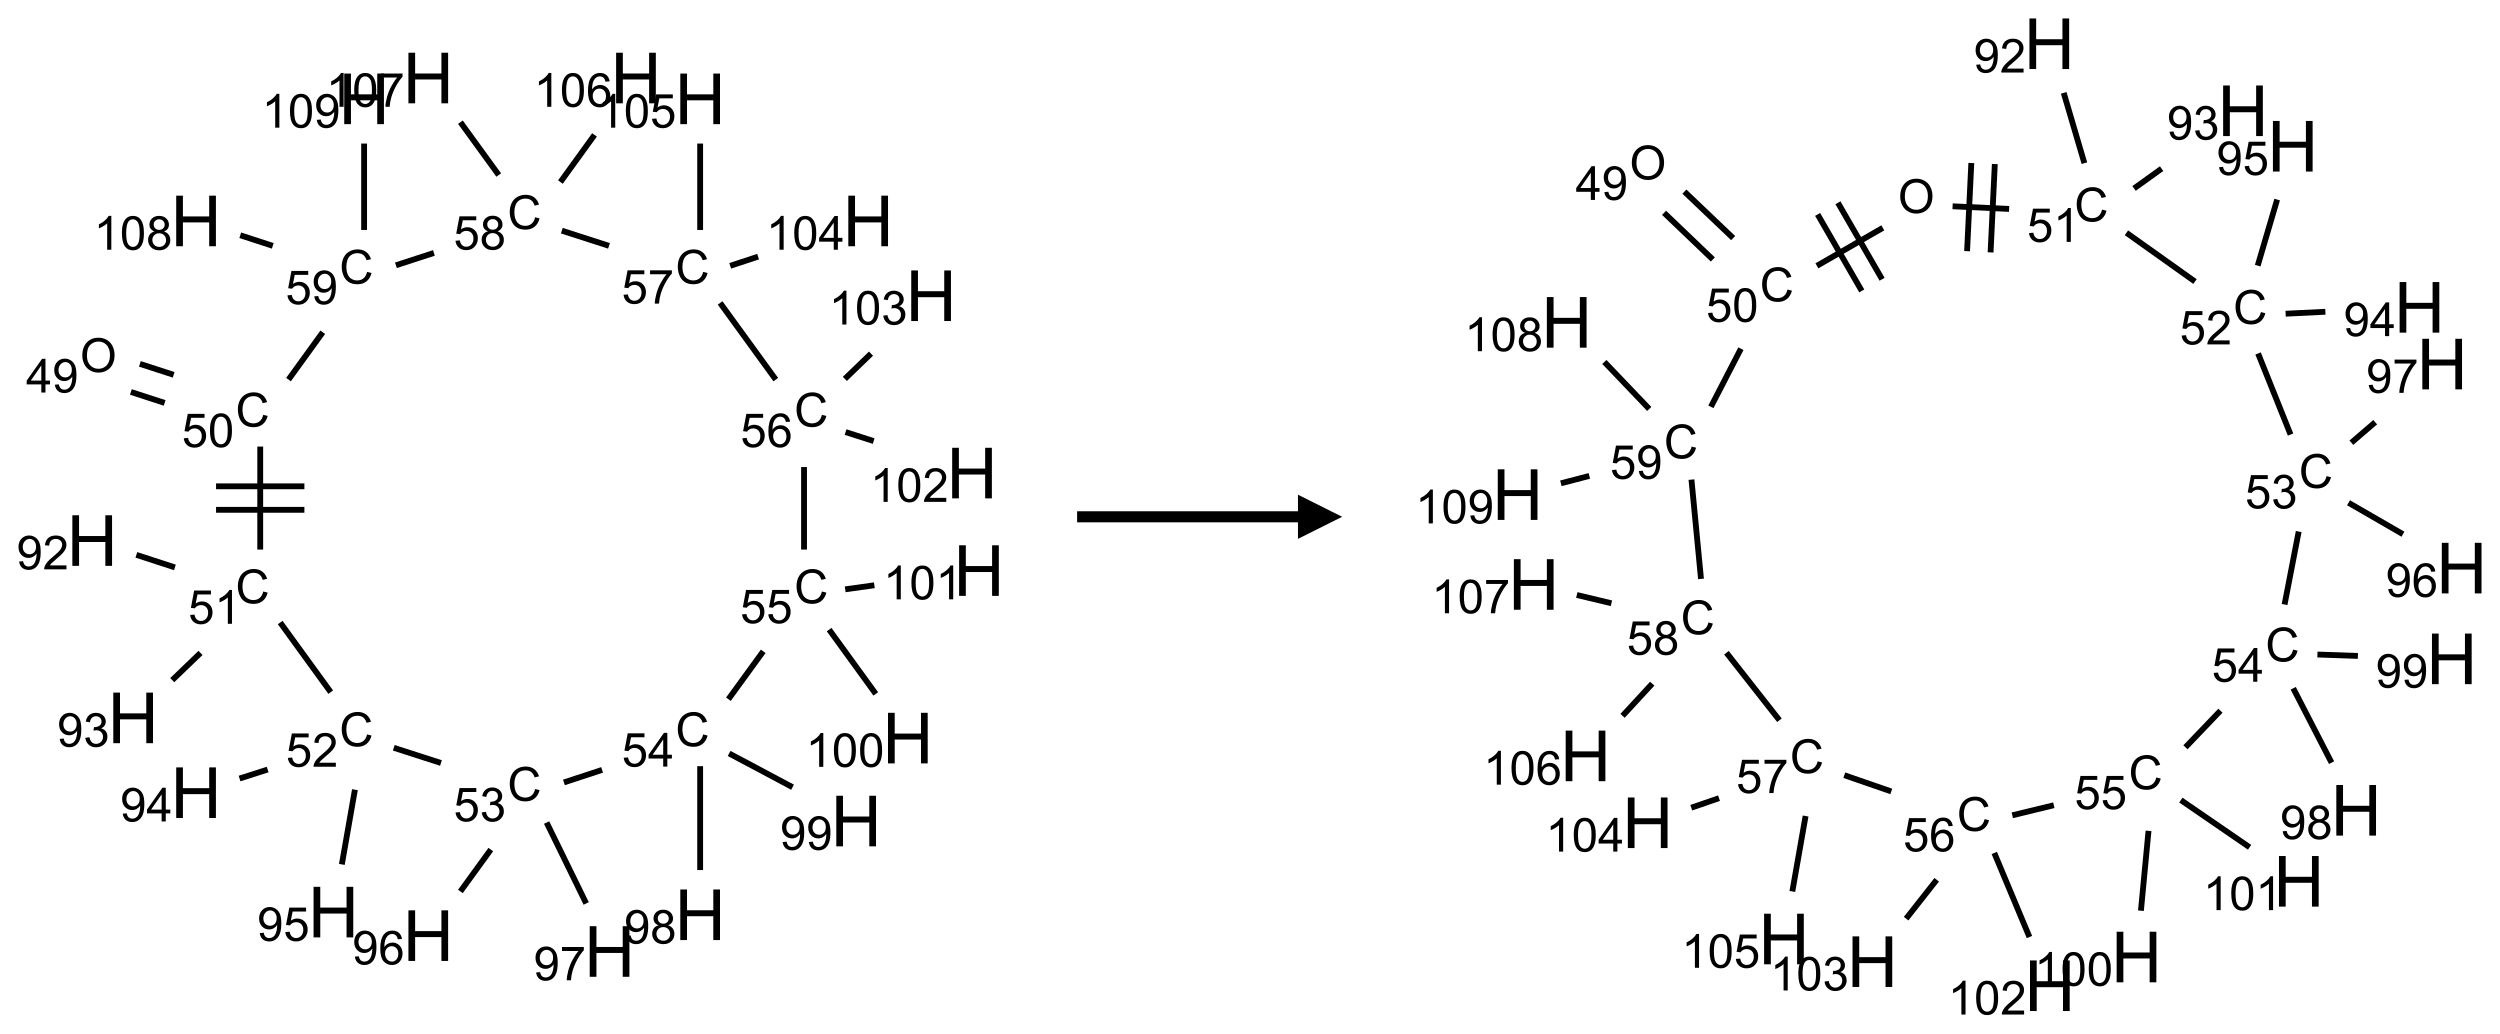 <?xml version="1.0" encoding="UTF-8"?>
<svg xmlns="http://www.w3.org/2000/svg" xmlns:xlink="http://www.w3.org/1999/xlink" width="566" height="234" viewBox="0 0 566 234">
<defs>
<g>
<g id="glyph-0-0">
<path d="M 1.332 0 L 1.332 -6.668 L 6.668 -6.668 L 6.668 0 Z M 1.5 -0.168 L 6.5 -0.168 L 6.5 -6.5 L 1.5 -6.5 Z M 1.5 -0.168 "/>
</g>
<g id="glyph-0-1">
<path d="M 0.516 -3.719 C 0.516 -4.984 0.855 -5.977 1.535 -6.695 C 2.215 -7.414 3.094 -7.77 4.172 -7.77 C 4.875 -7.77 5.512 -7.602 6.078 -7.266 C 6.645 -6.93 7.074 -6.461 7.371 -5.855 C 7.668 -5.254 7.816 -4.57 7.816 -3.809 C 7.816 -3.035 7.66 -2.34 7.348 -1.73 C 7.035 -1.117 6.594 -0.656 6.02 -0.34 C 5.449 -0.027 4.828 0.129 4.168 0.129 C 3.449 0.129 2.805 -0.043 2.238 -0.391 C 1.672 -0.738 1.246 -1.211 0.953 -1.812 C 0.66 -2.414 0.516 -3.047 0.516 -3.719 Z M 1.559 -3.703 C 1.559 -2.781 1.805 -2.059 2.301 -1.527 C 2.793 -1 3.414 -0.734 4.16 -0.734 C 4.922 -0.734 5.547 -1 6.039 -1.535 C 6.531 -2.07 6.777 -2.828 6.777 -3.812 C 6.777 -4.434 6.672 -4.977 6.461 -5.441 C 6.25 -5.902 5.945 -6.262 5.539 -6.52 C 5.133 -6.773 4.68 -6.902 4.176 -6.902 C 3.461 -6.902 2.848 -6.656 2.332 -6.164 C 1.816 -5.672 1.559 -4.852 1.559 -3.703 Z M 1.559 -3.703 "/>
</g>
<g id="glyph-0-2">
<path d="M 3.449 0 L 3.449 -1.828 L 0.137 -1.828 L 0.137 -2.688 L 3.621 -7.637 L 4.387 -7.637 L 4.387 -2.688 L 5.418 -2.688 L 5.418 -1.828 L 4.387 -1.828 L 4.387 0 Z M 3.449 -2.688 L 3.449 -6.129 L 1.059 -2.688 Z M 3.449 -2.688 "/>
</g>
<g id="glyph-0-3">
<path d="M 0.582 -1.766 L 1.484 -1.848 C 1.562 -1.426 1.707 -1.117 1.922 -0.926 C 2.137 -0.734 2.414 -0.641 2.75 -0.641 C 3.039 -0.641 3.289 -0.707 3.508 -0.84 C 3.727 -0.973 3.902 -1.148 4.043 -1.367 C 4.18 -1.586 4.297 -1.887 4.391 -2.262 C 4.484 -2.637 4.531 -3.016 4.531 -3.406 C 4.531 -3.449 4.531 -3.512 4.527 -3.594 C 4.34 -3.297 4.082 -3.055 3.758 -2.867 C 3.434 -2.68 3.082 -2.59 2.703 -2.59 C 2.07 -2.59 1.535 -2.816 1.098 -3.277 C 0.66 -3.734 0.441 -4.34 0.441 -5.09 C 0.441 -5.863 0.672 -6.484 1.129 -6.957 C 1.586 -7.43 2.156 -7.668 2.844 -7.668 C 3.34 -7.668 3.793 -7.531 4.207 -7.266 C 4.617 -7 4.93 -6.617 5.145 -6.121 C 5.355 -5.629 5.465 -4.91 5.465 -3.973 C 5.465 -2.996 5.359 -2.223 5.145 -1.645 C 4.934 -1.066 4.617 -0.625 4.199 -0.324 C 3.781 -0.02 3.293 0.129 2.73 0.129 C 2.133 0.129 1.645 -0.035 1.266 -0.367 C 0.887 -0.699 0.66 -1.164 0.582 -1.766 Z M 4.422 -5.137 C 4.422 -5.676 4.277 -6.102 3.992 -6.418 C 3.707 -6.734 3.359 -6.891 2.957 -6.891 C 2.543 -6.891 2.18 -6.719 1.871 -6.379 C 1.562 -6.039 1.406 -5.598 1.406 -5.059 C 1.406 -4.57 1.555 -4.176 1.848 -3.871 C 2.141 -3.566 2.5 -3.418 2.934 -3.418 C 3.367 -3.418 3.723 -3.57 4.004 -3.871 C 4.281 -4.176 4.422 -4.598 4.422 -5.137 Z M 4.422 -5.137 "/>
</g>
<g id="glyph-0-4">
<path d="M 6.27 -2.676 L 7.281 -2.422 C 7.07 -1.594 6.688 -0.961 6.137 -0.523 C 5.586 -0.086 4.914 0.129 4.121 0.129 C 3.297 0.129 2.629 -0.039 2.113 -0.371 C 1.598 -0.707 1.203 -1.191 0.934 -1.828 C 0.664 -2.465 0.531 -3.145 0.531 -3.875 C 0.531 -4.672 0.684 -5.363 0.988 -5.957 C 1.293 -6.547 1.723 -6.996 2.285 -7.305 C 2.844 -7.613 3.461 -7.766 4.137 -7.766 C 4.898 -7.766 5.543 -7.57 6.062 -7.184 C 6.582 -6.793 6.945 -6.246 7.152 -5.543 L 6.156 -5.309 C 5.98 -5.863 5.723 -6.266 5.387 -6.52 C 5.051 -6.773 4.625 -6.902 4.113 -6.902 C 3.527 -6.902 3.039 -6.762 2.645 -6.48 C 2.25 -6.199 1.973 -5.82 1.812 -5.348 C 1.652 -4.871 1.574 -4.383 1.574 -3.879 C 1.574 -3.23 1.668 -2.664 1.855 -2.18 C 2.047 -1.695 2.34 -1.332 2.738 -1.094 C 3.137 -0.855 3.57 -0.734 4.035 -0.734 C 4.602 -0.734 5.082 -0.898 5.473 -1.223 C 5.867 -1.551 6.133 -2.035 6.27 -2.676 Z M 6.27 -2.676 "/>
</g>
<g id="glyph-0-5">
<path d="M 0.441 -2 L 1.426 -2.082 C 1.5 -1.605 1.668 -1.242 1.934 -1.004 C 2.199 -0.762 2.52 -0.641 2.895 -0.641 C 3.348 -0.641 3.73 -0.812 4.043 -1.152 C 4.355 -1.492 4.512 -1.941 4.512 -2.504 C 4.512 -3.039 4.359 -3.461 4.059 -3.77 C 3.758 -4.078 3.367 -4.234 2.879 -4.234 C 2.578 -4.234 2.305 -4.164 2.062 -4.027 C 1.82 -3.891 1.629 -3.715 1.488 -3.496 L 0.609 -3.609 L 1.348 -7.531 L 5.145 -7.531 L 5.145 -6.637 L 2.098 -6.637 L 1.688 -4.582 C 2.145 -4.902 2.625 -5.062 3.129 -5.062 C 3.797 -5.062 4.359 -4.832 4.816 -4.371 C 5.277 -3.91 5.504 -3.312 5.504 -2.59 C 5.504 -1.898 5.305 -1.301 4.902 -0.797 C 4.41 -0.18 3.742 0.129 2.895 0.129 C 2.199 0.129 1.633 -0.062 1.195 -0.453 C 0.758 -0.844 0.504 -1.359 0.441 -2 Z M 0.441 -2 "/>
</g>
<g id="glyph-0-6">
<path d="M 0.441 -3.766 C 0.441 -4.668 0.535 -5.395 0.723 -5.945 C 0.906 -6.496 1.184 -6.922 1.551 -7.219 C 1.918 -7.516 2.375 -7.668 2.934 -7.668 C 3.344 -7.668 3.703 -7.586 4.012 -7.418 C 4.32 -7.254 4.574 -7.016 4.777 -6.707 C 4.977 -6.395 5.137 -6.016 5.25 -5.57 C 5.363 -5.125 5.422 -4.523 5.422 -3.766 C 5.422 -2.871 5.328 -2.148 5.145 -1.598 C 4.961 -1.047 4.688 -0.621 4.32 -0.32 C 3.953 -0.02 3.492 0.129 2.934 0.129 C 2.195 0.129 1.617 -0.133 1.199 -0.66 C 0.695 -1.297 0.441 -2.332 0.441 -3.766 Z M 1.406 -3.766 C 1.406 -2.512 1.555 -1.68 1.848 -1.262 C 2.141 -0.848 2.5 -0.641 2.934 -0.641 C 3.363 -0.641 3.727 -0.848 4.02 -1.266 C 4.312 -1.684 4.457 -2.516 4.457 -3.766 C 4.457 -5.023 4.312 -5.859 4.02 -6.27 C 3.727 -6.684 3.359 -6.891 2.922 -6.891 C 2.492 -6.891 2.148 -6.707 1.891 -6.344 C 1.566 -5.879 1.406 -5.02 1.406 -3.766 Z M 1.406 -3.766 "/>
</g>
<g id="glyph-0-7">
<path d="M 3.973 0 L 3.035 0 L 3.035 -5.973 C 2.809 -5.758 2.516 -5.543 2.148 -5.328 C 1.781 -5.113 1.453 -4.953 1.16 -4.844 L 1.16 -5.75 C 1.684 -5.996 2.145 -6.297 2.535 -6.645 C 2.93 -6.996 3.207 -7.336 3.371 -7.668 L 3.973 -7.668 Z M 3.973 0 "/>
</g>
<g id="glyph-0-8">
<path d="M 5.371 -0.902 L 5.371 0 L 0.324 0 C 0.316 -0.227 0.352 -0.441 0.434 -0.652 C 0.562 -0.996 0.766 -1.332 1.051 -1.668 C 1.332 -2 1.742 -2.387 2.277 -2.824 C 3.105 -3.504 3.668 -4.043 3.957 -4.441 C 4.25 -4.84 4.395 -5.215 4.395 -5.566 C 4.395 -5.938 4.262 -6.254 3.996 -6.508 C 3.73 -6.762 3.387 -6.891 2.957 -6.891 C 2.508 -6.891 2.145 -6.754 1.875 -6.484 C 1.605 -6.215 1.469 -5.84 1.465 -5.359 L 0.5 -5.457 C 0.566 -6.176 0.812 -6.727 1.246 -7.102 C 1.676 -7.477 2.254 -7.668 2.98 -7.668 C 3.711 -7.668 4.293 -7.465 4.719 -7.059 C 5.145 -6.652 5.359 -6.148 5.359 -5.547 C 5.359 -5.242 5.297 -4.941 5.172 -4.645 C 5.047 -4.352 4.84 -4.039 4.551 -3.715 C 4.262 -3.387 3.777 -2.938 3.105 -2.371 C 2.543 -1.898 2.18 -1.578 2.02 -1.41 C 1.859 -1.242 1.73 -1.07 1.625 -0.902 Z M 5.371 -0.902 "/>
</g>
<g id="glyph-0-9">
<path d="M 0.449 -2.016 L 1.387 -2.141 C 1.492 -1.609 1.676 -1.227 1.934 -0.992 C 2.191 -0.758 2.508 -0.641 2.879 -0.641 C 3.32 -0.641 3.695 -0.793 3.996 -1.098 C 4.301 -1.402 4.453 -1.781 4.453 -2.234 C 4.453 -2.664 4.312 -3.02 4.031 -3.301 C 3.75 -3.578 3.391 -3.719 2.957 -3.719 C 2.781 -3.719 2.562 -3.684 2.297 -3.613 L 2.402 -4.438 C 2.465 -4.43 2.516 -4.426 2.551 -4.426 C 2.949 -4.426 3.312 -4.531 3.629 -4.738 C 3.949 -4.949 4.109 -5.27 4.109 -5.703 C 4.109 -6.047 3.992 -6.332 3.762 -6.559 C 3.527 -6.785 3.227 -6.895 2.859 -6.895 C 2.496 -6.895 2.191 -6.781 1.949 -6.551 C 1.707 -6.324 1.547 -5.98 1.48 -5.52 L 0.543 -5.688 C 0.656 -6.316 0.918 -6.805 1.324 -7.148 C 1.73 -7.492 2.234 -7.668 2.84 -7.668 C 3.254 -7.668 3.641 -7.578 3.988 -7.398 C 4.34 -7.219 4.609 -6.977 4.793 -6.668 C 4.98 -6.359 5.074 -6.031 5.074 -5.684 C 5.074 -5.352 4.984 -5.051 4.809 -4.781 C 4.629 -4.512 4.367 -4.297 4.02 -4.137 C 4.473 -4.031 4.824 -3.816 5.074 -3.488 C 5.324 -3.16 5.449 -2.75 5.449 -2.254 C 5.449 -1.59 5.203 -1.023 4.719 -0.559 C 4.234 -0.098 3.617 0.137 2.875 0.137 C 2.203 0.137 1.648 -0.062 1.207 -0.465 C 0.762 -0.863 0.512 -1.379 0.449 -2.016 Z M 0.449 -2.016 "/>
</g>
<g id="glyph-0-10">
<path d="M 5.309 -5.766 L 4.375 -5.691 C 4.293 -6.059 4.172 -6.328 4.02 -6.496 C 3.766 -6.762 3.453 -6.895 3.082 -6.895 C 2.785 -6.895 2.523 -6.812 2.297 -6.645 C 2 -6.43 1.77 -6.117 1.598 -5.703 C 1.43 -5.289 1.34 -4.703 1.332 -3.938 C 1.559 -4.281 1.836 -4.535 2.16 -4.703 C 2.488 -4.871 2.828 -4.953 3.188 -4.953 C 3.812 -4.953 4.344 -4.723 4.785 -4.262 C 5.223 -3.801 5.441 -3.207 5.441 -2.48 C 5.441 -2 5.34 -1.555 5.133 -1.145 C 4.926 -0.73 4.641 -0.418 4.281 -0.199 C 3.922 0.02 3.512 0.129 3.051 0.129 C 2.27 0.129 1.633 -0.156 1.141 -0.73 C 0.648 -1.305 0.402 -2.254 0.402 -3.574 C 0.402 -5.051 0.672 -6.121 1.219 -6.793 C 1.695 -7.375 2.336 -7.668 3.141 -7.668 C 3.742 -7.668 4.234 -7.5 4.617 -7.16 C 5 -6.824 5.23 -6.359 5.309 -5.766 Z M 1.48 -2.473 C 1.48 -2.152 1.547 -1.844 1.684 -1.547 C 1.82 -1.25 2.016 -1.027 2.262 -0.871 C 2.508 -0.719 2.766 -0.641 3.035 -0.641 C 3.434 -0.641 3.773 -0.801 4.059 -1.121 C 4.344 -1.441 4.484 -1.875 4.484 -2.422 C 4.484 -2.949 4.344 -3.367 4.062 -3.668 C 3.781 -3.973 3.426 -4.125 3 -4.125 C 2.578 -4.125 2.219 -3.973 1.922 -3.668 C 1.625 -3.363 1.48 -2.969 1.48 -2.473 Z M 1.48 -2.473 "/>
</g>
<g id="glyph-0-11">
<path d="M 0.504 -6.637 L 0.504 -7.535 L 5.449 -7.535 L 5.449 -6.809 C 4.961 -6.289 4.48 -5.602 4.004 -4.746 C 3.527 -3.887 3.156 -3.004 2.895 -2.098 C 2.707 -1.461 2.59 -0.762 2.535 0 L 1.574 0 C 1.582 -0.602 1.703 -1.328 1.926 -2.176 C 2.152 -3.027 2.477 -3.848 2.898 -4.637 C 3.32 -5.426 3.77 -6.094 4.246 -6.637 Z M 0.504 -6.637 "/>
</g>
<g id="glyph-0-12">
<path d="M 1.887 -4.141 C 1.496 -4.281 1.207 -4.484 1.02 -4.75 C 0.832 -5.016 0.738 -5.328 0.738 -5.699 C 0.738 -6.254 0.938 -6.719 1.34 -7.098 C 1.738 -7.477 2.27 -7.668 2.934 -7.668 C 3.598 -7.668 4.137 -7.473 4.543 -7.086 C 4.949 -6.699 5.152 -6.227 5.152 -5.672 C 5.152 -5.316 5.059 -5.008 4.871 -4.746 C 4.688 -4.484 4.406 -4.281 4.027 -4.141 C 4.496 -3.988 4.852 -3.742 5.098 -3.402 C 5.34 -3.062 5.465 -2.656 5.465 -2.184 C 5.465 -1.531 5.234 -0.98 4.77 -0.535 C 4.309 -0.09 3.703 0.129 2.949 0.129 C 2.195 0.129 1.586 -0.094 1.125 -0.539 C 0.664 -0.984 0.434 -1.543 0.434 -2.207 C 0.434 -2.703 0.559 -3.121 0.809 -3.457 C 1.062 -3.793 1.422 -4.02 1.887 -4.141 Z M 1.699 -5.73 C 1.699 -5.367 1.812 -5.074 2.047 -4.844 C 2.281 -4.613 2.582 -4.5 2.953 -4.5 C 3.312 -4.5 3.609 -4.613 3.84 -4.84 C 4.07 -5.066 4.188 -5.348 4.188 -5.676 C 4.188 -6.02 4.07 -6.309 3.832 -6.543 C 3.594 -6.777 3.297 -6.895 2.941 -6.895 C 2.586 -6.895 2.289 -6.781 2.051 -6.551 C 1.816 -6.324 1.699 -6.047 1.699 -5.73 Z M 1.395 -2.203 C 1.395 -1.938 1.461 -1.676 1.586 -1.426 C 1.711 -1.176 1.902 -0.984 2.152 -0.848 C 2.402 -0.711 2.672 -0.641 2.957 -0.641 C 3.406 -0.641 3.777 -0.785 4.066 -1.074 C 4.359 -1.363 4.504 -1.727 4.504 -2.172 C 4.504 -2.625 4.355 -2.996 4.055 -3.293 C 3.754 -3.586 3.379 -3.734 2.926 -3.734 C 2.484 -3.734 2.121 -3.59 1.832 -3.297 C 1.543 -3.004 1.395 -2.641 1.395 -2.203 Z M 1.395 -2.203 "/>
</g>
<g id="glyph-1-0">
<path d="M 2 0 L 2 -10 L 10 -10 L 10 0 Z M 2.25 -0.25 L 9.75 -0.25 L 9.75 -9.75 L 2.25 -9.75 Z M 2.25 -0.25 "/>
</g>
<g id="glyph-1-1">
<path d="M 1.281 0 L 1.281 -11.453 L 2.797 -11.453 L 2.797 -6.75 L 8.75 -6.75 L 8.75 -11.453 L 10.266 -11.453 L 10.266 0 L 8.75 0 L 8.75 -5.398 L 2.797 -5.398 L 2.797 0 Z M 1.281 0 "/>
</g>
</g>
</defs>
<path fill="none" stroke-width="0.033" stroke-linecap="butt" stroke-linejoin="miter" stroke="rgb(0%, 0%, 0%)" stroke-opacity="1" stroke-miterlimit="10" d="M 0.219 1.777 L 0.41 1.839 " transform="matrix(40, 0, 0, 40, 20.875, 17.662)"/>
<path fill="none" stroke-width="0.033" stroke-linecap="butt" stroke-linejoin="miter" stroke="rgb(0%, 0%, 0%)" stroke-opacity="1" stroke-miterlimit="10" d="M 0.27 1.618 L 0.461 1.68 " transform="matrix(40, 0, 0, 40, 20.875, 17.662)"/>
<path fill="none" stroke-width="0.033" stroke-linecap="butt" stroke-linejoin="miter" stroke="rgb(0%, 0%, 0%)" stroke-opacity="1" stroke-miterlimit="10" d="M 0.951 2.086 L 0.951 2.669 " transform="matrix(40, 0, 0, 40, 20.875, 17.662)"/>
<path fill="none" stroke-width="0.033" stroke-linecap="butt" stroke-linejoin="miter" stroke="rgb(0%, 0%, 0%)" stroke-opacity="1" stroke-miterlimit="10" d="M 0.701 2.444 L 1.201 2.444 " transform="matrix(40, 0, 0, 40, 20.875, 17.662)"/>
<path fill="none" stroke-width="0.033" stroke-linecap="butt" stroke-linejoin="miter" stroke="rgb(0%, 0%, 0%)" stroke-opacity="1" stroke-miterlimit="10" d="M 0.701 2.311 L 1.201 2.311 " transform="matrix(40, 0, 0, 40, 20.875, 17.662)"/>
<path fill="none" stroke-width="0.033" stroke-linecap="butt" stroke-linejoin="miter" stroke="rgb(0%, 0%, 0%)" stroke-opacity="1" stroke-miterlimit="10" d="M 0.468 2.77 L 0.25 2.699 " transform="matrix(40, 0, 0, 40, 20.875, 17.662)"/>
<path fill="none" stroke-width="0.033" stroke-linecap="butt" stroke-linejoin="miter" stroke="rgb(0%, 0%, 0%)" stroke-opacity="1" stroke-miterlimit="10" d="M 0.613 3.254 L 0.453 3.408 " transform="matrix(40, 0, 0, 40, 20.875, 17.662)"/>
<path fill="none" stroke-width="0.033" stroke-linecap="butt" stroke-linejoin="miter" stroke="rgb(0%, 0%, 0%)" stroke-opacity="1" stroke-miterlimit="10" d="M 1.064 3.082 L 1.35 3.476 " transform="matrix(40, 0, 0, 40, 20.875, 17.662)"/>
<path fill="none" stroke-width="0.033" stroke-linecap="butt" stroke-linejoin="miter" stroke="rgb(0%, 0%, 0%)" stroke-opacity="1" stroke-miterlimit="10" d="M 0.993 3.914 L 0.834 3.965 " transform="matrix(40, 0, 0, 40, 20.875, 17.662)"/>
<path fill="none" stroke-width="0.033" stroke-linecap="butt" stroke-linejoin="miter" stroke="rgb(0%, 0%, 0%)" stroke-opacity="1" stroke-miterlimit="10" d="M 1.487 4.028 L 1.413 4.451 " transform="matrix(40, 0, 0, 40, 20.875, 17.662)"/>
<path fill="none" stroke-width="0.033" stroke-linecap="butt" stroke-linejoin="miter" stroke="rgb(0%, 0%, 0%)" stroke-opacity="1" stroke-miterlimit="10" d="M 1.707 3.791 L 1.974 3.877 " transform="matrix(40, 0, 0, 40, 20.875, 17.662)"/>
<path fill="none" stroke-width="0.033" stroke-linecap="butt" stroke-linejoin="miter" stroke="rgb(0%, 0%, 0%)" stroke-opacity="1" stroke-miterlimit="10" d="M 2.256 4.367 L 2.084 4.604 " transform="matrix(40, 0, 0, 40, 20.875, 17.662)"/>
<path fill="none" stroke-width="0.033" stroke-linecap="butt" stroke-linejoin="miter" stroke="rgb(0%, 0%, 0%)" stroke-opacity="1" stroke-miterlimit="10" d="M 2.572 4.214 L 2.796 4.672 " transform="matrix(40, 0, 0, 40, 20.875, 17.662)"/>
<path fill="none" stroke-width="0.033" stroke-linecap="butt" stroke-linejoin="miter" stroke="rgb(0%, 0%, 0%)" stroke-opacity="1" stroke-miterlimit="10" d="M 2.67 3.987 L 2.886 3.916 " transform="matrix(40, 0, 0, 40, 20.875, 17.662)"/>
<path fill="none" stroke-width="0.033" stroke-linecap="butt" stroke-linejoin="miter" stroke="rgb(0%, 0%, 0%)" stroke-opacity="1" stroke-miterlimit="10" d="M 3.441 3.895 L 3.441 4.483 " transform="matrix(40, 0, 0, 40, 20.875, 17.662)"/>
<path fill="none" stroke-width="0.033" stroke-linecap="butt" stroke-linejoin="miter" stroke="rgb(0%, 0%, 0%)" stroke-opacity="1" stroke-miterlimit="10" d="M 3.605 3.823 L 3.964 4.014 " transform="matrix(40, 0, 0, 40, 20.875, 17.662)"/>
<path fill="none" stroke-width="0.033" stroke-linecap="butt" stroke-linejoin="miter" stroke="rgb(0%, 0%, 0%)" stroke-opacity="1" stroke-miterlimit="10" d="M 3.601 3.516 L 3.798 3.245 " transform="matrix(40, 0, 0, 40, 20.875, 17.662)"/>
<path fill="none" stroke-width="0.033" stroke-linecap="butt" stroke-linejoin="miter" stroke="rgb(0%, 0%, 0%)" stroke-opacity="1" stroke-miterlimit="10" d="M 4.171 3.122 L 4.435 3.486 " transform="matrix(40, 0, 0, 40, 20.875, 17.662)"/>
<path fill="none" stroke-width="0.033" stroke-linecap="butt" stroke-linejoin="miter" stroke="rgb(0%, 0%, 0%)" stroke-opacity="1" stroke-miterlimit="10" d="M 4.262 2.894 L 4.427 2.871 " transform="matrix(40, 0, 0, 40, 20.875, 17.662)"/>
<path fill="none" stroke-width="0.033" stroke-linecap="butt" stroke-linejoin="miter" stroke="rgb(0%, 0%, 0%)" stroke-opacity="1" stroke-miterlimit="10" d="M 4.029 2.669 L 4.029 2.202 " transform="matrix(40, 0, 0, 40, 20.875, 17.662)"/>
<path fill="none" stroke-width="0.033" stroke-linecap="butt" stroke-linejoin="miter" stroke="rgb(0%, 0%, 0%)" stroke-opacity="1" stroke-miterlimit="10" d="M 4.264 2.004 L 4.423 2.055 " transform="matrix(40, 0, 0, 40, 20.875, 17.662)"/>
<path fill="none" stroke-width="0.033" stroke-linecap="butt" stroke-linejoin="miter" stroke="rgb(0%, 0%, 0%)" stroke-opacity="1" stroke-miterlimit="10" d="M 4.26 1.703 L 4.408 1.56 " transform="matrix(40, 0, 0, 40, 20.875, 17.662)"/>
<path fill="none" stroke-width="0.033" stroke-linecap="butt" stroke-linejoin="miter" stroke="rgb(0%, 0%, 0%)" stroke-opacity="1" stroke-miterlimit="10" d="M 3.869 1.707 L 3.554 1.273 " transform="matrix(40, 0, 0, 40, 20.875, 17.662)"/>
<path fill="none" stroke-width="0.033" stroke-linecap="butt" stroke-linejoin="miter" stroke="rgb(0%, 0%, 0%)" stroke-opacity="1" stroke-miterlimit="10" d="M 3.611 1.063 L 3.769 1.011 " transform="matrix(40, 0, 0, 40, 20.875, 17.662)"/>
<path fill="none" stroke-width="0.033" stroke-linecap="butt" stroke-linejoin="miter" stroke="rgb(0%, 0%, 0%)" stroke-opacity="1" stroke-miterlimit="10" d="M 3.441 0.86 L 3.441 0.371 " transform="matrix(40, 0, 0, 40, 20.875, 17.662)"/>
<path fill="none" stroke-width="0.033" stroke-linecap="butt" stroke-linejoin="miter" stroke="rgb(0%, 0%, 0%)" stroke-opacity="1" stroke-miterlimit="10" d="M 2.925 0.95 L 2.658 0.864 " transform="matrix(40, 0, 0, 40, 20.875, 17.662)"/>
<path fill="none" stroke-width="0.033" stroke-linecap="butt" stroke-linejoin="miter" stroke="rgb(0%, 0%, 0%)" stroke-opacity="1" stroke-miterlimit="10" d="M 2.65 0.589 L 2.843 0.322 " transform="matrix(40, 0, 0, 40, 20.875, 17.662)"/>
<path fill="none" stroke-width="0.033" stroke-linecap="butt" stroke-linejoin="miter" stroke="rgb(0%, 0%, 0%)" stroke-opacity="1" stroke-miterlimit="10" d="M 2.301 0.549 L 2.084 0.25 " transform="matrix(40, 0, 0, 40, 20.875, 17.662)"/>
<path fill="none" stroke-width="0.033" stroke-linecap="butt" stroke-linejoin="miter" stroke="rgb(0%, 0%, 0%)" stroke-opacity="1" stroke-miterlimit="10" d="M 1.934 0.99 L 1.719 1.06 " transform="matrix(40, 0, 0, 40, 20.875, 17.662)"/>
<path fill="none" stroke-width="0.033" stroke-linecap="butt" stroke-linejoin="miter" stroke="rgb(0%, 0%, 0%)" stroke-opacity="1" stroke-miterlimit="10" d="M 1.305 1.439 L 1.111 1.707 " transform="matrix(40, 0, 0, 40, 20.875, 17.662)"/>
<path fill="none" stroke-width="0.033" stroke-linecap="butt" stroke-linejoin="miter" stroke="rgb(0%, 0%, 0%)" stroke-opacity="1" stroke-miterlimit="10" d="M 1.022 0.95 L 0.838 0.89 " transform="matrix(40, 0, 0, 40, 20.875, 17.662)"/>
<path fill="none" stroke-width="0.033" stroke-linecap="butt" stroke-linejoin="miter" stroke="rgb(0%, 0%, 0%)" stroke-opacity="1" stroke-miterlimit="10" d="M 1.539 0.86 L 1.539 0.371 " transform="matrix(40, 0, 0, 40, 20.875, 17.662)"/>
<g fill="rgb(0%, 0%, 0%)" fill-opacity="1">
<use xlink:href="#glyph-0-1" x="18.121" y="84.23"/>
</g>
<g fill="rgb(0%, 0%, 0%)" fill-opacity="1">
<use xlink:href="#glyph-0-2" x="5.906" y="88.863"/>
<use xlink:href="#glyph-0-3" x="11.839" y="88.863"/>
</g>
<g fill="rgb(0%, 0%, 0%)" fill-opacity="1">
<use xlink:href="#glyph-0-4" x="53.324" y="96.59"/>
</g>
<g fill="rgb(0%, 0%, 0%)" fill-opacity="1">
<use xlink:href="#glyph-0-5" x="41.164" y="101.227"/>
<use xlink:href="#glyph-0-6" x="47.096" y="101.227"/>
</g>
<g fill="rgb(0%, 0%, 0%)" fill-opacity="1">
<use xlink:href="#glyph-0-4" x="53.324" y="136.59"/>
</g>
<g fill="rgb(0%, 0%, 0%)" fill-opacity="1">
<use xlink:href="#glyph-0-5" x="42.613" y="141.227"/>
<use xlink:href="#glyph-0-7" x="48.546" y="141.227"/>
</g>
<g fill="rgb(0%, 0%, 0%)" fill-opacity="1">
<use xlink:href="#glyph-1-1" x="15.102" y="128.109"/>
</g>
<g fill="rgb(0%, 0%, 0%)" fill-opacity="1">
<use xlink:href="#glyph-0-3" x="3.746" y="128.902"/>
<use xlink:href="#glyph-0-8" x="9.678" y="128.902"/>
</g>
<g fill="rgb(0%, 0%, 0%)" fill-opacity="1">
<use xlink:href="#glyph-1-1" x="24.371" y="168.258"/>
</g>
<g fill="rgb(0%, 0%, 0%)" fill-opacity="1">
<use xlink:href="#glyph-0-3" x="12.938" y="169.051"/>
<use xlink:href="#glyph-0-9" x="18.87" y="169.051"/>
</g>
<g fill="rgb(0%, 0%, 0%)" fill-opacity="1">
<use xlink:href="#glyph-0-4" x="76.836" y="168.949"/>
</g>
<g fill="rgb(0%, 0%, 0%)" fill-opacity="1">
<use xlink:href="#glyph-0-5" x="64.73" y="173.586"/>
<use xlink:href="#glyph-0-8" x="70.663" y="173.586"/>
</g>
<g fill="rgb(0%, 0%, 0%)" fill-opacity="1">
<use xlink:href="#glyph-1-1" x="38.613" y="185.191"/>
</g>
<g fill="rgb(0%, 0%, 0%)" fill-opacity="1">
<use xlink:href="#glyph-0-3" x="27.211" y="185.984"/>
<use xlink:href="#glyph-0-2" x="33.143" y="185.984"/>
</g>
<g fill="rgb(0%, 0%, 0%)" fill-opacity="1">
<use xlink:href="#glyph-1-1" x="69.711" y="212.227"/>
</g>
<g fill="rgb(0%, 0%, 0%)" fill-opacity="1">
<use xlink:href="#glyph-0-3" x="58.219" y="213.016"/>
<use xlink:href="#glyph-0-5" x="64.151" y="213.016"/>
</g>
<g fill="rgb(0%, 0%, 0%)" fill-opacity="1">
<use xlink:href="#glyph-0-4" x="114.879" y="181.309"/>
</g>
<g fill="rgb(0%, 0%, 0%)" fill-opacity="1">
<use xlink:href="#glyph-0-5" x="102.691" y="185.945"/>
<use xlink:href="#glyph-0-9" x="108.624" y="185.945"/>
</g>
<g fill="rgb(0%, 0%, 0%)" fill-opacity="1">
<use xlink:href="#glyph-1-1" x="91.188" y="217.555"/>
</g>
<g fill="rgb(0%, 0%, 0%)" fill-opacity="1">
<use xlink:href="#glyph-0-3" x="79.758" y="218.348"/>
<use xlink:href="#glyph-0-10" x="85.69" y="218.348"/>
</g>
<g fill="rgb(0%, 0%, 0%)" fill-opacity="1">
<use xlink:href="#glyph-1-1" x="132.234" y="221.145"/>
</g>
<g fill="rgb(0%, 0%, 0%)" fill-opacity="1">
<use xlink:href="#glyph-0-3" x="120.797" y="221.938"/>
<use xlink:href="#glyph-0-11" x="126.729" y="221.938"/>
</g>
<g fill="rgb(0%, 0%, 0%)" fill-opacity="1">
<use xlink:href="#glyph-0-4" x="152.922" y="168.949"/>
</g>
<g fill="rgb(0%, 0%, 0%)" fill-opacity="1">
<use xlink:href="#glyph-0-5" x="140.766" y="173.555"/>
<use xlink:href="#glyph-0-2" x="146.698" y="173.555"/>
</g>
<g fill="rgb(0%, 0%, 0%)" fill-opacity="1">
<use xlink:href="#glyph-1-1" x="152.742" y="212.832"/>
</g>
<g fill="rgb(0%, 0%, 0%)" fill-opacity="1">
<use xlink:href="#glyph-0-3" x="141.289" y="213.625"/>
<use xlink:href="#glyph-0-12" x="147.221" y="213.625"/>
</g>
<g fill="rgb(0%, 0%, 0%)" fill-opacity="1">
<use xlink:href="#glyph-1-1" x="188.059" y="191.613"/>
</g>
<g fill="rgb(0%, 0%, 0%)" fill-opacity="1">
<use xlink:href="#glyph-0-3" x="176.609" y="192.402"/>
<use xlink:href="#glyph-0-3" x="182.542" y="192.402"/>
</g>
<g fill="rgb(0%, 0%, 0%)" fill-opacity="1">
<use xlink:href="#glyph-0-4" x="179.809" y="136.59"/>
</g>
<g fill="rgb(0%, 0%, 0%)" fill-opacity="1">
<use xlink:href="#glyph-0-5" x="167.566" y="141.094"/>
<use xlink:href="#glyph-0-5" x="173.499" y="141.094"/>
</g>
<g fill="rgb(0%, 0%, 0%)" fill-opacity="1">
<use xlink:href="#glyph-1-1" x="199.762" y="172.832"/>
</g>
<g fill="rgb(0%, 0%, 0%)" fill-opacity="1">
<use xlink:href="#glyph-0-7" x="182.422" y="173.625"/>
<use xlink:href="#glyph-0-6" x="188.354" y="173.625"/>
<use xlink:href="#glyph-0-6" x="194.286" y="173.625"/>
</g>
<g fill="rgb(0%, 0%, 0%)" fill-opacity="1">
<use xlink:href="#glyph-1-1" x="215.863" y="134.906"/>
</g>
<g fill="rgb(0%, 0%, 0%)" fill-opacity="1">
<use xlink:href="#glyph-0-7" x="199.969" y="135.695"/>
<use xlink:href="#glyph-0-6" x="205.901" y="135.695"/>
<use xlink:href="#glyph-0-7" x="211.833" y="135.695"/>
</g>
<g fill="rgb(0%, 0%, 0%)" fill-opacity="1">
<use xlink:href="#glyph-0-4" x="179.809" y="96.59"/>
</g>
<g fill="rgb(0%, 0%, 0%)" fill-opacity="1">
<use xlink:href="#glyph-0-5" x="167.629" y="101.227"/>
<use xlink:href="#glyph-0-10" x="173.561" y="101.227"/>
</g>
<g fill="rgb(0%, 0%, 0%)" fill-opacity="1">
<use xlink:href="#glyph-1-1" x="214.293" y="112.832"/>
</g>
<g fill="rgb(0%, 0%, 0%)" fill-opacity="1">
<use xlink:href="#glyph-0-7" x="197.004" y="113.625"/>
<use xlink:href="#glyph-0-6" x="202.936" y="113.625"/>
<use xlink:href="#glyph-0-8" x="208.868" y="113.625"/>
</g>
<g fill="rgb(0%, 0%, 0%)" fill-opacity="1">
<use xlink:href="#glyph-1-1" x="205.027" y="72.684"/>
</g>
<g fill="rgb(0%, 0%, 0%)" fill-opacity="1">
<use xlink:href="#glyph-0-7" x="187.66" y="73.477"/>
<use xlink:href="#glyph-0-6" x="193.592" y="73.477"/>
<use xlink:href="#glyph-0-9" x="199.525" y="73.477"/>
</g>
<g fill="rgb(0%, 0%, 0%)" fill-opacity="1">
<use xlink:href="#glyph-0-4" x="152.922" y="64.227"/>
</g>
<g fill="rgb(0%, 0%, 0%)" fill-opacity="1">
<use xlink:href="#glyph-0-5" x="140.734" y="68.734"/>
<use xlink:href="#glyph-0-11" x="146.667" y="68.734"/>
</g>
<g fill="rgb(0%, 0%, 0%)" fill-opacity="1">
<use xlink:href="#glyph-1-1" x="190.781" y="55.75"/>
</g>
<g fill="rgb(0%, 0%, 0%)" fill-opacity="1">
<use xlink:href="#glyph-0-7" x="173.445" y="56.543"/>
<use xlink:href="#glyph-0-6" x="179.378" y="56.543"/>
<use xlink:href="#glyph-0-2" x="185.31" y="56.543"/>
</g>
<g fill="rgb(0%, 0%, 0%)" fill-opacity="1">
<use xlink:href="#glyph-1-1" x="152.742" y="28.109"/>
</g>
<g fill="rgb(0%, 0%, 0%)" fill-opacity="1">
<use xlink:href="#glyph-0-7" x="135.316" y="28.902"/>
<use xlink:href="#glyph-0-6" x="141.249" y="28.902"/>
<use xlink:href="#glyph-0-5" x="147.181" y="28.902"/>
</g>
<g fill="rgb(0%, 0%, 0%)" fill-opacity="1">
<use xlink:href="#glyph-0-4" x="114.879" y="51.867"/>
</g>
<g fill="rgb(0%, 0%, 0%)" fill-opacity="1">
<use xlink:href="#glyph-0-5" x="102.68" y="56.504"/>
<use xlink:href="#glyph-0-12" x="108.612" y="56.504"/>
</g>
<g fill="rgb(0%, 0%, 0%)" fill-opacity="1">
<use xlink:href="#glyph-1-1" x="138.211" y="23.391"/>
</g>
<g fill="rgb(0%, 0%, 0%)" fill-opacity="1">
<use xlink:href="#glyph-0-7" x="120.848" y="24.184"/>
<use xlink:href="#glyph-0-6" x="126.78" y="24.184"/>
<use xlink:href="#glyph-0-10" x="132.712" y="24.184"/>
</g>
<g fill="rgb(0%, 0%, 0%)" fill-opacity="1">
<use xlink:href="#glyph-1-1" x="91.188" y="23.391"/>
</g>
<g fill="rgb(0%, 0%, 0%)" fill-opacity="1">
<use xlink:href="#glyph-0-7" x="73.82" y="24.184"/>
<use xlink:href="#glyph-0-6" x="79.753" y="24.184"/>
<use xlink:href="#glyph-0-11" x="85.685" y="24.184"/>
</g>
<g fill="rgb(0%, 0%, 0%)" fill-opacity="1">
<use xlink:href="#glyph-0-4" x="76.836" y="64.227"/>
</g>
<g fill="rgb(0%, 0%, 0%)" fill-opacity="1">
<use xlink:href="#glyph-0-5" x="64.637" y="68.863"/>
<use xlink:href="#glyph-0-3" x="70.569" y="68.863"/>
</g>
<g fill="rgb(0%, 0%, 0%)" fill-opacity="1">
<use xlink:href="#glyph-1-1" x="38.613" y="55.75"/>
</g>
<g fill="rgb(0%, 0%, 0%)" fill-opacity="1">
<use xlink:href="#glyph-0-7" x="21.23" y="56.543"/>
<use xlink:href="#glyph-0-6" x="27.163" y="56.543"/>
<use xlink:href="#glyph-0-12" x="33.095" y="56.543"/>
</g>
<g fill="rgb(0%, 0%, 0%)" fill-opacity="1">
<use xlink:href="#glyph-1-1" x="76.656" y="28.109"/>
</g>
<g fill="rgb(0%, 0%, 0%)" fill-opacity="1">
<use xlink:href="#glyph-0-7" x="59.273" y="28.902"/>
<use xlink:href="#glyph-0-6" x="65.206" y="28.902"/>
<use xlink:href="#glyph-0-3" x="71.138" y="28.902"/>
</g>
<path fill-rule="nonzero" fill="rgb(0%, 0%, 0%)" fill-opacity="1" d="M 243.859 118.25 L 293.859 118.25 L 293.859 122 L 303.859 117 L 293.859 112 L 293.859 115.75 L 243.859 115.75 "/>
<path fill="none" stroke-width="0.033" stroke-linecap="butt" stroke-linejoin="miter" stroke="rgb(0%, 0%, 0%)" stroke-opacity="1" stroke-miterlimit="10" d="M 2.067 1.042 L 1.694 1.257 " transform="matrix(40, 0, 0, 40, 343.586, 9.904)"/>
<path fill="none" stroke-width="0.033" stroke-linecap="butt" stroke-linejoin="miter" stroke="rgb(0%, 0%, 0%)" stroke-opacity="1" stroke-miterlimit="10" d="M 1.698 0.966 L 1.948 1.399 " transform="matrix(40, 0, 0, 40, 343.586, 9.904)"/>
<path fill="none" stroke-width="0.033" stroke-linecap="butt" stroke-linejoin="miter" stroke="rgb(0%, 0%, 0%)" stroke-opacity="1" stroke-miterlimit="10" d="M 1.813 0.9 L 2.063 1.333 " transform="matrix(40, 0, 0, 40, 343.586, 9.904)"/>
<path fill="none" stroke-width="0.033" stroke-linecap="butt" stroke-linejoin="miter" stroke="rgb(0%, 0%, 0%)" stroke-opacity="1" stroke-miterlimit="10" d="M 1.22 1.1 L 0.944 0.837 " transform="matrix(40, 0, 0, 40, 343.586, 9.904)"/>
<path fill="none" stroke-width="0.033" stroke-linecap="butt" stroke-linejoin="miter" stroke="rgb(0%, 0%, 0%)" stroke-opacity="1" stroke-miterlimit="10" d="M 1.105 1.221 L 0.829 0.957 " transform="matrix(40, 0, 0, 40, 343.586, 9.904)"/>
<path fill="none" stroke-width="0.033" stroke-linecap="butt" stroke-linejoin="miter" stroke="rgb(0%, 0%, 0%)" stroke-opacity="1" stroke-miterlimit="10" d="M 1.264 1.726 L 1.094 2.055 " transform="matrix(40, 0, 0, 40, 343.586, 9.904)"/>
<path fill="none" stroke-width="0.033" stroke-linecap="butt" stroke-linejoin="miter" stroke="rgb(0%, 0%, 0%)" stroke-opacity="1" stroke-miterlimit="10" d="M 0.745 2.067 L 0.491 1.801 " transform="matrix(40, 0, 0, 40, 343.586, 9.904)"/>
<path fill="none" stroke-width="0.033" stroke-linecap="butt" stroke-linejoin="miter" stroke="rgb(0%, 0%, 0%)" stroke-opacity="1" stroke-miterlimit="10" d="M 0.406 2.446 L 0.245 2.488 " transform="matrix(40, 0, 0, 40, 343.586, 9.904)"/>
<path fill="none" stroke-width="0.033" stroke-linecap="butt" stroke-linejoin="miter" stroke="rgb(0%, 0%, 0%)" stroke-opacity="1" stroke-miterlimit="10" d="M 0.984 2.467 L 1.038 3.029 " transform="matrix(40, 0, 0, 40, 343.586, 9.904)"/>
<path fill="none" stroke-width="0.033" stroke-linecap="butt" stroke-linejoin="miter" stroke="rgb(0%, 0%, 0%)" stroke-opacity="1" stroke-miterlimit="10" d="M 0.762 3.622 L 0.594 3.804 " transform="matrix(40, 0, 0, 40, 343.586, 9.904)"/>
<path fill="none" stroke-width="0.033" stroke-linecap="butt" stroke-linejoin="miter" stroke="rgb(0%, 0%, 0%)" stroke-opacity="1" stroke-miterlimit="10" d="M 0.531 3.167 L 0.335 3.12 " transform="matrix(40, 0, 0, 40, 343.586, 9.904)"/>
<path fill="none" stroke-width="0.033" stroke-linecap="butt" stroke-linejoin="miter" stroke="rgb(0%, 0%, 0%)" stroke-opacity="1" stroke-miterlimit="10" d="M 1.182 3.447 L 1.482 3.829 " transform="matrix(40, 0, 0, 40, 343.586, 9.904)"/>
<path fill="none" stroke-width="0.033" stroke-linecap="butt" stroke-linejoin="miter" stroke="rgb(0%, 0%, 0%)" stroke-opacity="1" stroke-miterlimit="10" d="M 1.14 4.27 L 0.983 4.324 " transform="matrix(40, 0, 0, 40, 343.586, 9.904)"/>
<path fill="none" stroke-width="0.033" stroke-linecap="butt" stroke-linejoin="miter" stroke="rgb(0%, 0%, 0%)" stroke-opacity="1" stroke-miterlimit="10" d="M 1.63 4.371 L 1.555 4.798 " transform="matrix(40, 0, 0, 40, 343.586, 9.904)"/>
<path fill="none" stroke-width="0.033" stroke-linecap="butt" stroke-linejoin="miter" stroke="rgb(0%, 0%, 0%)" stroke-opacity="1" stroke-miterlimit="10" d="M 1.849 4.14 L 2.115 4.232 " transform="matrix(40, 0, 0, 40, 343.586, 9.904)"/>
<path fill="none" stroke-width="0.033" stroke-linecap="butt" stroke-linejoin="miter" stroke="rgb(0%, 0%, 0%)" stroke-opacity="1" stroke-miterlimit="10" d="M 2.698 4.58 L 2.897 5.056 " transform="matrix(40, 0, 0, 40, 343.586, 9.904)"/>
<path fill="none" stroke-width="0.033" stroke-linecap="butt" stroke-linejoin="miter" stroke="rgb(0%, 0%, 0%)" stroke-opacity="1" stroke-miterlimit="10" d="M 2.372 4.732 L 2.199 4.952 " transform="matrix(40, 0, 0, 40, 343.586, 9.904)"/>
<path fill="none" stroke-width="0.033" stroke-linecap="butt" stroke-linejoin="miter" stroke="rgb(0%, 0%, 0%)" stroke-opacity="1" stroke-miterlimit="10" d="M 2.8 4.367 L 3.035 4.31 " transform="matrix(40, 0, 0, 40, 343.586, 9.904)"/>
<path fill="none" stroke-width="0.033" stroke-linecap="butt" stroke-linejoin="miter" stroke="rgb(0%, 0%, 0%)" stroke-opacity="1" stroke-miterlimit="10" d="M 3.571 4.455 L 3.528 4.907 " transform="matrix(40, 0, 0, 40, 343.586, 9.904)"/>
<path fill="none" stroke-width="0.033" stroke-linecap="butt" stroke-linejoin="miter" stroke="rgb(0%, 0%, 0%)" stroke-opacity="1" stroke-miterlimit="10" d="M 3.754 4.281 L 4.143 4.548 " transform="matrix(40, 0, 0, 40, 343.586, 9.904)"/>
<path fill="none" stroke-width="0.033" stroke-linecap="butt" stroke-linejoin="miter" stroke="rgb(0%, 0%, 0%)" stroke-opacity="1" stroke-miterlimit="10" d="M 3.78 3.982 L 3.978 3.775 " transform="matrix(40, 0, 0, 40, 343.586, 9.904)"/>
<path fill="none" stroke-width="0.033" stroke-linecap="butt" stroke-linejoin="miter" stroke="rgb(0%, 0%, 0%)" stroke-opacity="1" stroke-miterlimit="10" d="M 4.39 3.648 L 4.607 4.069 " transform="matrix(40, 0, 0, 40, 343.586, 9.904)"/>
<path fill="none" stroke-width="0.033" stroke-linecap="butt" stroke-linejoin="miter" stroke="rgb(0%, 0%, 0%)" stroke-opacity="1" stroke-miterlimit="10" d="M 4.527 3.457 L 4.756 3.465 " transform="matrix(40, 0, 0, 40, 343.586, 9.904)"/>
<path fill="none" stroke-width="0.033" stroke-linecap="butt" stroke-linejoin="miter" stroke="rgb(0%, 0%, 0%)" stroke-opacity="1" stroke-miterlimit="10" d="M 4.341 3.174 L 4.421 2.761 " transform="matrix(40, 0, 0, 40, 343.586, 9.904)"/>
<path fill="none" stroke-width="0.033" stroke-linecap="butt" stroke-linejoin="miter" stroke="rgb(0%, 0%, 0%)" stroke-opacity="1" stroke-miterlimit="10" d="M 4.703 2.598 L 5.011 2.776 " transform="matrix(40, 0, 0, 40, 343.586, 9.904)"/>
<path fill="none" stroke-width="0.033" stroke-linecap="butt" stroke-linejoin="miter" stroke="rgb(0%, 0%, 0%)" stroke-opacity="1" stroke-miterlimit="10" d="M 4.719 2.258 L 4.854 2.142 " transform="matrix(40, 0, 0, 40, 343.586, 9.904)"/>
<path fill="none" stroke-width="0.033" stroke-linecap="butt" stroke-linejoin="miter" stroke="rgb(0%, 0%, 0%)" stroke-opacity="1" stroke-miterlimit="10" d="M 4.375 2.212 L 4.191 1.753 " transform="matrix(40, 0, 0, 40, 343.586, 9.904)"/>
<path fill="none" stroke-width="0.033" stroke-linecap="butt" stroke-linejoin="miter" stroke="rgb(0%, 0%, 0%)" stroke-opacity="1" stroke-miterlimit="10" d="M 4.347 1.528 L 4.572 1.517 " transform="matrix(40, 0, 0, 40, 343.586, 9.904)"/>
<path fill="none" stroke-width="0.033" stroke-linecap="butt" stroke-linejoin="miter" stroke="rgb(0%, 0%, 0%)" stroke-opacity="1" stroke-miterlimit="10" d="M 4.189 1.256 L 4.299 0.882 " transform="matrix(40, 0, 0, 40, 343.586, 9.904)"/>
<path fill="none" stroke-width="0.033" stroke-linecap="butt" stroke-linejoin="miter" stroke="rgb(0%, 0%, 0%)" stroke-opacity="1" stroke-miterlimit="10" d="M 3.834 1.346 L 3.446 1.07 " transform="matrix(40, 0, 0, 40, 343.586, 9.904)"/>
<path fill="none" stroke-width="0.033" stroke-linecap="butt" stroke-linejoin="miter" stroke="rgb(0%, 0%, 0%)" stroke-opacity="1" stroke-miterlimit="10" d="M 2.782 0.935 L 2.462 0.92 " transform="matrix(40, 0, 0, 40, 343.586, 9.904)"/>
<path fill="none" stroke-width="0.033" stroke-linecap="butt" stroke-linejoin="miter" stroke="rgb(0%, 0%, 0%)" stroke-opacity="1" stroke-miterlimit="10" d="M 2.568 0.675 L 2.544 1.174 " transform="matrix(40, 0, 0, 40, 343.586, 9.904)"/>
<path fill="none" stroke-width="0.033" stroke-linecap="butt" stroke-linejoin="miter" stroke="rgb(0%, 0%, 0%)" stroke-opacity="1" stroke-miterlimit="10" d="M 2.701 0.681 L 2.677 1.181 " transform="matrix(40, 0, 0, 40, 343.586, 9.904)"/>
<path fill="none" stroke-width="0.033" stroke-linecap="butt" stroke-linejoin="miter" stroke="rgb(0%, 0%, 0%)" stroke-opacity="1" stroke-miterlimit="10" d="M 3.208 0.676 L 3.091 0.278 " transform="matrix(40, 0, 0, 40, 343.586, 9.904)"/>
<path fill="none" stroke-width="0.033" stroke-linecap="butt" stroke-linejoin="miter" stroke="rgb(0%, 0%, 0%)" stroke-opacity="1" stroke-miterlimit="10" d="M 3.489 0.819 L 3.645 0.707 " transform="matrix(40, 0, 0, 40, 343.586, 9.904)"/>
<g fill="rgb(0%, 0%, 0%)" fill-opacity="1">
<use xlink:href="#glyph-0-1" x="429.695" y="48.23"/>
</g>
<g fill="rgb(0%, 0%, 0%)" fill-opacity="1">
<use xlink:href="#glyph-0-4" x="398.414" y="68.227"/>
</g>
<g fill="rgb(0%, 0%, 0%)" fill-opacity="1">
<use xlink:href="#glyph-0-5" x="386.258" y="72.863"/>
<use xlink:href="#glyph-0-6" x="392.19" y="72.863"/>
</g>
<g fill="rgb(0%, 0%, 0%)" fill-opacity="1">
<use xlink:href="#glyph-0-1" x="368.93" y="40.625"/>
</g>
<g fill="rgb(0%, 0%, 0%)" fill-opacity="1">
<use xlink:href="#glyph-0-2" x="356.715" y="45.258"/>
<use xlink:href="#glyph-0-3" x="362.647" y="45.258"/>
</g>
<g fill="rgb(0%, 0%, 0%)" fill-opacity="1">
<use xlink:href="#glyph-0-4" x="376.711" y="103.777"/>
</g>
<g fill="rgb(0%, 0%, 0%)" fill-opacity="1">
<use xlink:href="#glyph-0-5" x="364.512" y="108.414"/>
<use xlink:href="#glyph-0-3" x="370.444" y="108.414"/>
</g>
<g fill="rgb(0%, 0%, 0%)" fill-opacity="1">
<use xlink:href="#glyph-1-1" x="348.93" y="78.711"/>
</g>
<g fill="rgb(0%, 0%, 0%)" fill-opacity="1">
<use xlink:href="#glyph-0-7" x="331.547" y="79.504"/>
<use xlink:href="#glyph-0-6" x="337.479" y="79.504"/>
<use xlink:href="#glyph-0-12" x="343.411" y="79.504"/>
</g>
<g fill="rgb(0%, 0%, 0%)" fill-opacity="1">
<use xlink:href="#glyph-1-1" x="337.812" y="117.707"/>
</g>
<g fill="rgb(0%, 0%, 0%)" fill-opacity="1">
<use xlink:href="#glyph-0-7" x="320.43" y="118.5"/>
<use xlink:href="#glyph-0-6" x="326.362" y="118.5"/>
<use xlink:href="#glyph-0-3" x="332.294" y="118.5"/>
</g>
<g fill="rgb(0%, 0%, 0%)" fill-opacity="1">
<use xlink:href="#glyph-0-4" x="380.512" y="143.598"/>
</g>
<g fill="rgb(0%, 0%, 0%)" fill-opacity="1">
<use xlink:href="#glyph-0-5" x="368.312" y="148.234"/>
<use xlink:href="#glyph-0-12" x="374.245" y="148.234"/>
</g>
<g fill="rgb(0%, 0%, 0%)" fill-opacity="1">
<use xlink:href="#glyph-1-1" x="353.191" y="176.863"/>
</g>
<g fill="rgb(0%, 0%, 0%)" fill-opacity="1">
<use xlink:href="#glyph-0-7" x="335.832" y="177.656"/>
<use xlink:href="#glyph-0-6" x="341.764" y="177.656"/>
<use xlink:href="#glyph-0-10" x="347.697" y="177.656"/>
</g>
<g fill="rgb(0%, 0%, 0%)" fill-opacity="1">
<use xlink:href="#glyph-1-1" x="341.461" y="138.051"/>
</g>
<g fill="rgb(0%, 0%, 0%)" fill-opacity="1">
<use xlink:href="#glyph-0-7" x="324.094" y="138.844"/>
<use xlink:href="#glyph-0-6" x="330.026" y="138.844"/>
<use xlink:href="#glyph-0-11" x="335.958" y="138.844"/>
</g>
<g fill="rgb(0%, 0%, 0%)" fill-opacity="1">
<use xlink:href="#glyph-0-4" x="405.238" y="175.039"/>
</g>
<g fill="rgb(0%, 0%, 0%)" fill-opacity="1">
<use xlink:href="#glyph-0-5" x="393.055" y="179.547"/>
<use xlink:href="#glyph-0-11" x="398.987" y="179.547"/>
</g>
<g fill="rgb(0%, 0%, 0%)" fill-opacity="1">
<use xlink:href="#glyph-1-1" x="367.262" y="192.004"/>
</g>
<g fill="rgb(0%, 0%, 0%)" fill-opacity="1">
<use xlink:href="#glyph-0-7" x="349.926" y="192.797"/>
<use xlink:href="#glyph-0-6" x="355.858" y="192.797"/>
<use xlink:href="#glyph-0-2" x="361.79" y="192.797"/>
</g>
<g fill="rgb(0%, 0%, 0%)" fill-opacity="1">
<use xlink:href="#glyph-1-1" x="398.113" y="218.316"/>
</g>
<g fill="rgb(0%, 0%, 0%)" fill-opacity="1">
<use xlink:href="#glyph-0-7" x="380.691" y="219.105"/>
<use xlink:href="#glyph-0-6" x="386.624" y="219.105"/>
<use xlink:href="#glyph-0-5" x="392.556" y="219.105"/>
</g>
<g fill="rgb(0%, 0%, 0%)" fill-opacity="1">
<use xlink:href="#glyph-0-4" x="443.039" y="188.121"/>
</g>
<g fill="rgb(0%, 0%, 0%)" fill-opacity="1">
<use xlink:href="#glyph-0-5" x="430.859" y="192.758"/>
<use xlink:href="#glyph-0-10" x="436.792" y="192.758"/>
</g>
<g fill="rgb(0%, 0%, 0%)" fill-opacity="1">
<use xlink:href="#glyph-1-1" x="458.312" y="228.898"/>
</g>
<g fill="rgb(0%, 0%, 0%)" fill-opacity="1">
<use xlink:href="#glyph-0-7" x="441.023" y="229.691"/>
<use xlink:href="#glyph-0-6" x="446.956" y="229.691"/>
<use xlink:href="#glyph-0-8" x="452.888" y="229.691"/>
</g>
<g fill="rgb(0%, 0%, 0%)" fill-opacity="1">
<use xlink:href="#glyph-1-1" x="418.133" y="223.449"/>
</g>
<g fill="rgb(0%, 0%, 0%)" fill-opacity="1">
<use xlink:href="#glyph-0-7" x="400.766" y="224.238"/>
<use xlink:href="#glyph-0-6" x="406.698" y="224.238"/>
<use xlink:href="#glyph-0-9" x="412.63" y="224.238"/>
</g>
<g fill="rgb(0%, 0%, 0%)" fill-opacity="1">
<use xlink:href="#glyph-0-4" x="481.914" y="178.691"/>
</g>
<g fill="rgb(0%, 0%, 0%)" fill-opacity="1">
<use xlink:href="#glyph-0-5" x="469.672" y="183.195"/>
<use xlink:href="#glyph-0-5" x="475.604" y="183.195"/>
</g>
<g fill="rgb(0%, 0%, 0%)" fill-opacity="1">
<use xlink:href="#glyph-1-1" x="477.93" y="222.395"/>
</g>
<g fill="rgb(0%, 0%, 0%)" fill-opacity="1">
<use xlink:href="#glyph-0-7" x="460.59" y="223.188"/>
<use xlink:href="#glyph-0-6" x="466.522" y="223.188"/>
<use xlink:href="#glyph-0-6" x="472.454" y="223.188"/>
</g>
<g fill="rgb(0%, 0%, 0%)" fill-opacity="1">
<use xlink:href="#glyph-1-1" x="514.68" y="205.258"/>
</g>
<g fill="rgb(0%, 0%, 0%)" fill-opacity="1">
<use xlink:href="#glyph-0-7" x="498.785" y="206.051"/>
<use xlink:href="#glyph-0-6" x="504.717" y="206.051"/>
<use xlink:href="#glyph-0-7" x="510.65" y="206.051"/>
</g>
<g fill="rgb(0%, 0%, 0%)" fill-opacity="1">
<use xlink:href="#glyph-0-4" x="512.891" y="149.742"/>
</g>
<g fill="rgb(0%, 0%, 0%)" fill-opacity="1">
<use xlink:href="#glyph-0-5" x="500.738" y="154.348"/>
<use xlink:href="#glyph-0-2" x="506.671" y="154.348"/>
</g>
<g fill="rgb(0%, 0%, 0%)" fill-opacity="1">
<use xlink:href="#glyph-1-1" x="527.664" y="189.18"/>
</g>
<g fill="rgb(0%, 0%, 0%)" fill-opacity="1">
<use xlink:href="#glyph-0-3" x="516.215" y="189.973"/>
<use xlink:href="#glyph-0-12" x="522.147" y="189.973"/>
</g>
<g fill="rgb(0%, 0%, 0%)" fill-opacity="1">
<use xlink:href="#glyph-1-1" x="549.316" y="154.895"/>
</g>
<g fill="rgb(0%, 0%, 0%)" fill-opacity="1">
<use xlink:href="#glyph-0-3" x="537.863" y="155.688"/>
<use xlink:href="#glyph-0-3" x="543.796" y="155.688"/>
</g>
<g fill="rgb(0%, 0%, 0%)" fill-opacity="1">
<use xlink:href="#glyph-0-4" x="520.461" y="110.465"/>
</g>
<g fill="rgb(0%, 0%, 0%)" fill-opacity="1">
<use xlink:href="#glyph-0-5" x="508.277" y="115.102"/>
<use xlink:href="#glyph-0-9" x="514.21" y="115.102"/>
</g>
<g fill="rgb(0%, 0%, 0%)" fill-opacity="1">
<use xlink:href="#glyph-1-1" x="551.547" y="134.348"/>
</g>
<g fill="rgb(0%, 0%, 0%)" fill-opacity="1">
<use xlink:href="#glyph-0-3" x="540.117" y="135.141"/>
<use xlink:href="#glyph-0-10" x="546.049" y="135.141"/>
</g>
<g fill="rgb(0%, 0%, 0%)" fill-opacity="1">
<use xlink:href="#glyph-1-1" x="547.137" y="88.152"/>
</g>
<g fill="rgb(0%, 0%, 0%)" fill-opacity="1">
<use xlink:href="#glyph-0-3" x="535.699" y="88.945"/>
<use xlink:href="#glyph-0-11" x="541.632" y="88.945"/>
</g>
<g fill="rgb(0%, 0%, 0%)" fill-opacity="1">
<use xlink:href="#glyph-0-4" x="505.594" y="73.332"/>
</g>
<g fill="rgb(0%, 0%, 0%)" fill-opacity="1">
<use xlink:href="#glyph-0-5" x="493.488" y="77.969"/>
<use xlink:href="#glyph-0-8" x="499.421" y="77.969"/>
</g>
<g fill="rgb(0%, 0%, 0%)" fill-opacity="1">
<use xlink:href="#glyph-1-1" x="541.992" y="75.312"/>
</g>
<g fill="rgb(0%, 0%, 0%)" fill-opacity="1">
<use xlink:href="#glyph-0-3" x="530.59" y="76.102"/>
<use xlink:href="#glyph-0-2" x="536.522" y="76.102"/>
</g>
<g fill="rgb(0%, 0%, 0%)" fill-opacity="1">
<use xlink:href="#glyph-1-1" x="513.309" y="38.836"/>
</g>
<g fill="rgb(0%, 0%, 0%)" fill-opacity="1">
<use xlink:href="#glyph-0-3" x="501.816" y="39.625"/>
<use xlink:href="#glyph-0-5" x="507.749" y="39.625"/>
</g>
<g fill="rgb(0%, 0%, 0%)" fill-opacity="1">
<use xlink:href="#glyph-0-4" x="469.637" y="50.129"/>
</g>
<g fill="rgb(0%, 0%, 0%)" fill-opacity="1">
<use xlink:href="#glyph-0-5" x="458.926" y="54.766"/>
<use xlink:href="#glyph-0-7" x="464.858" y="54.766"/>
</g>
<g fill="rgb(0%, 0%, 0%)" fill-opacity="1">
<use xlink:href="#glyph-1-1" x="458.188" y="15.633"/>
</g>
<g fill="rgb(0%, 0%, 0%)" fill-opacity="1">
<use xlink:href="#glyph-0-3" x="446.832" y="16.426"/>
<use xlink:href="#glyph-0-8" x="452.764" y="16.426"/>
</g>
<g fill="rgb(0%, 0%, 0%)" fill-opacity="1">
<use xlink:href="#glyph-1-1" x="502.039" y="30.809"/>
</g>
<g fill="rgb(0%, 0%, 0%)" fill-opacity="1">
<use xlink:href="#glyph-0-3" x="490.605" y="31.602"/>
<use xlink:href="#glyph-0-9" x="496.538" y="31.602"/>
</g>
</svg>
